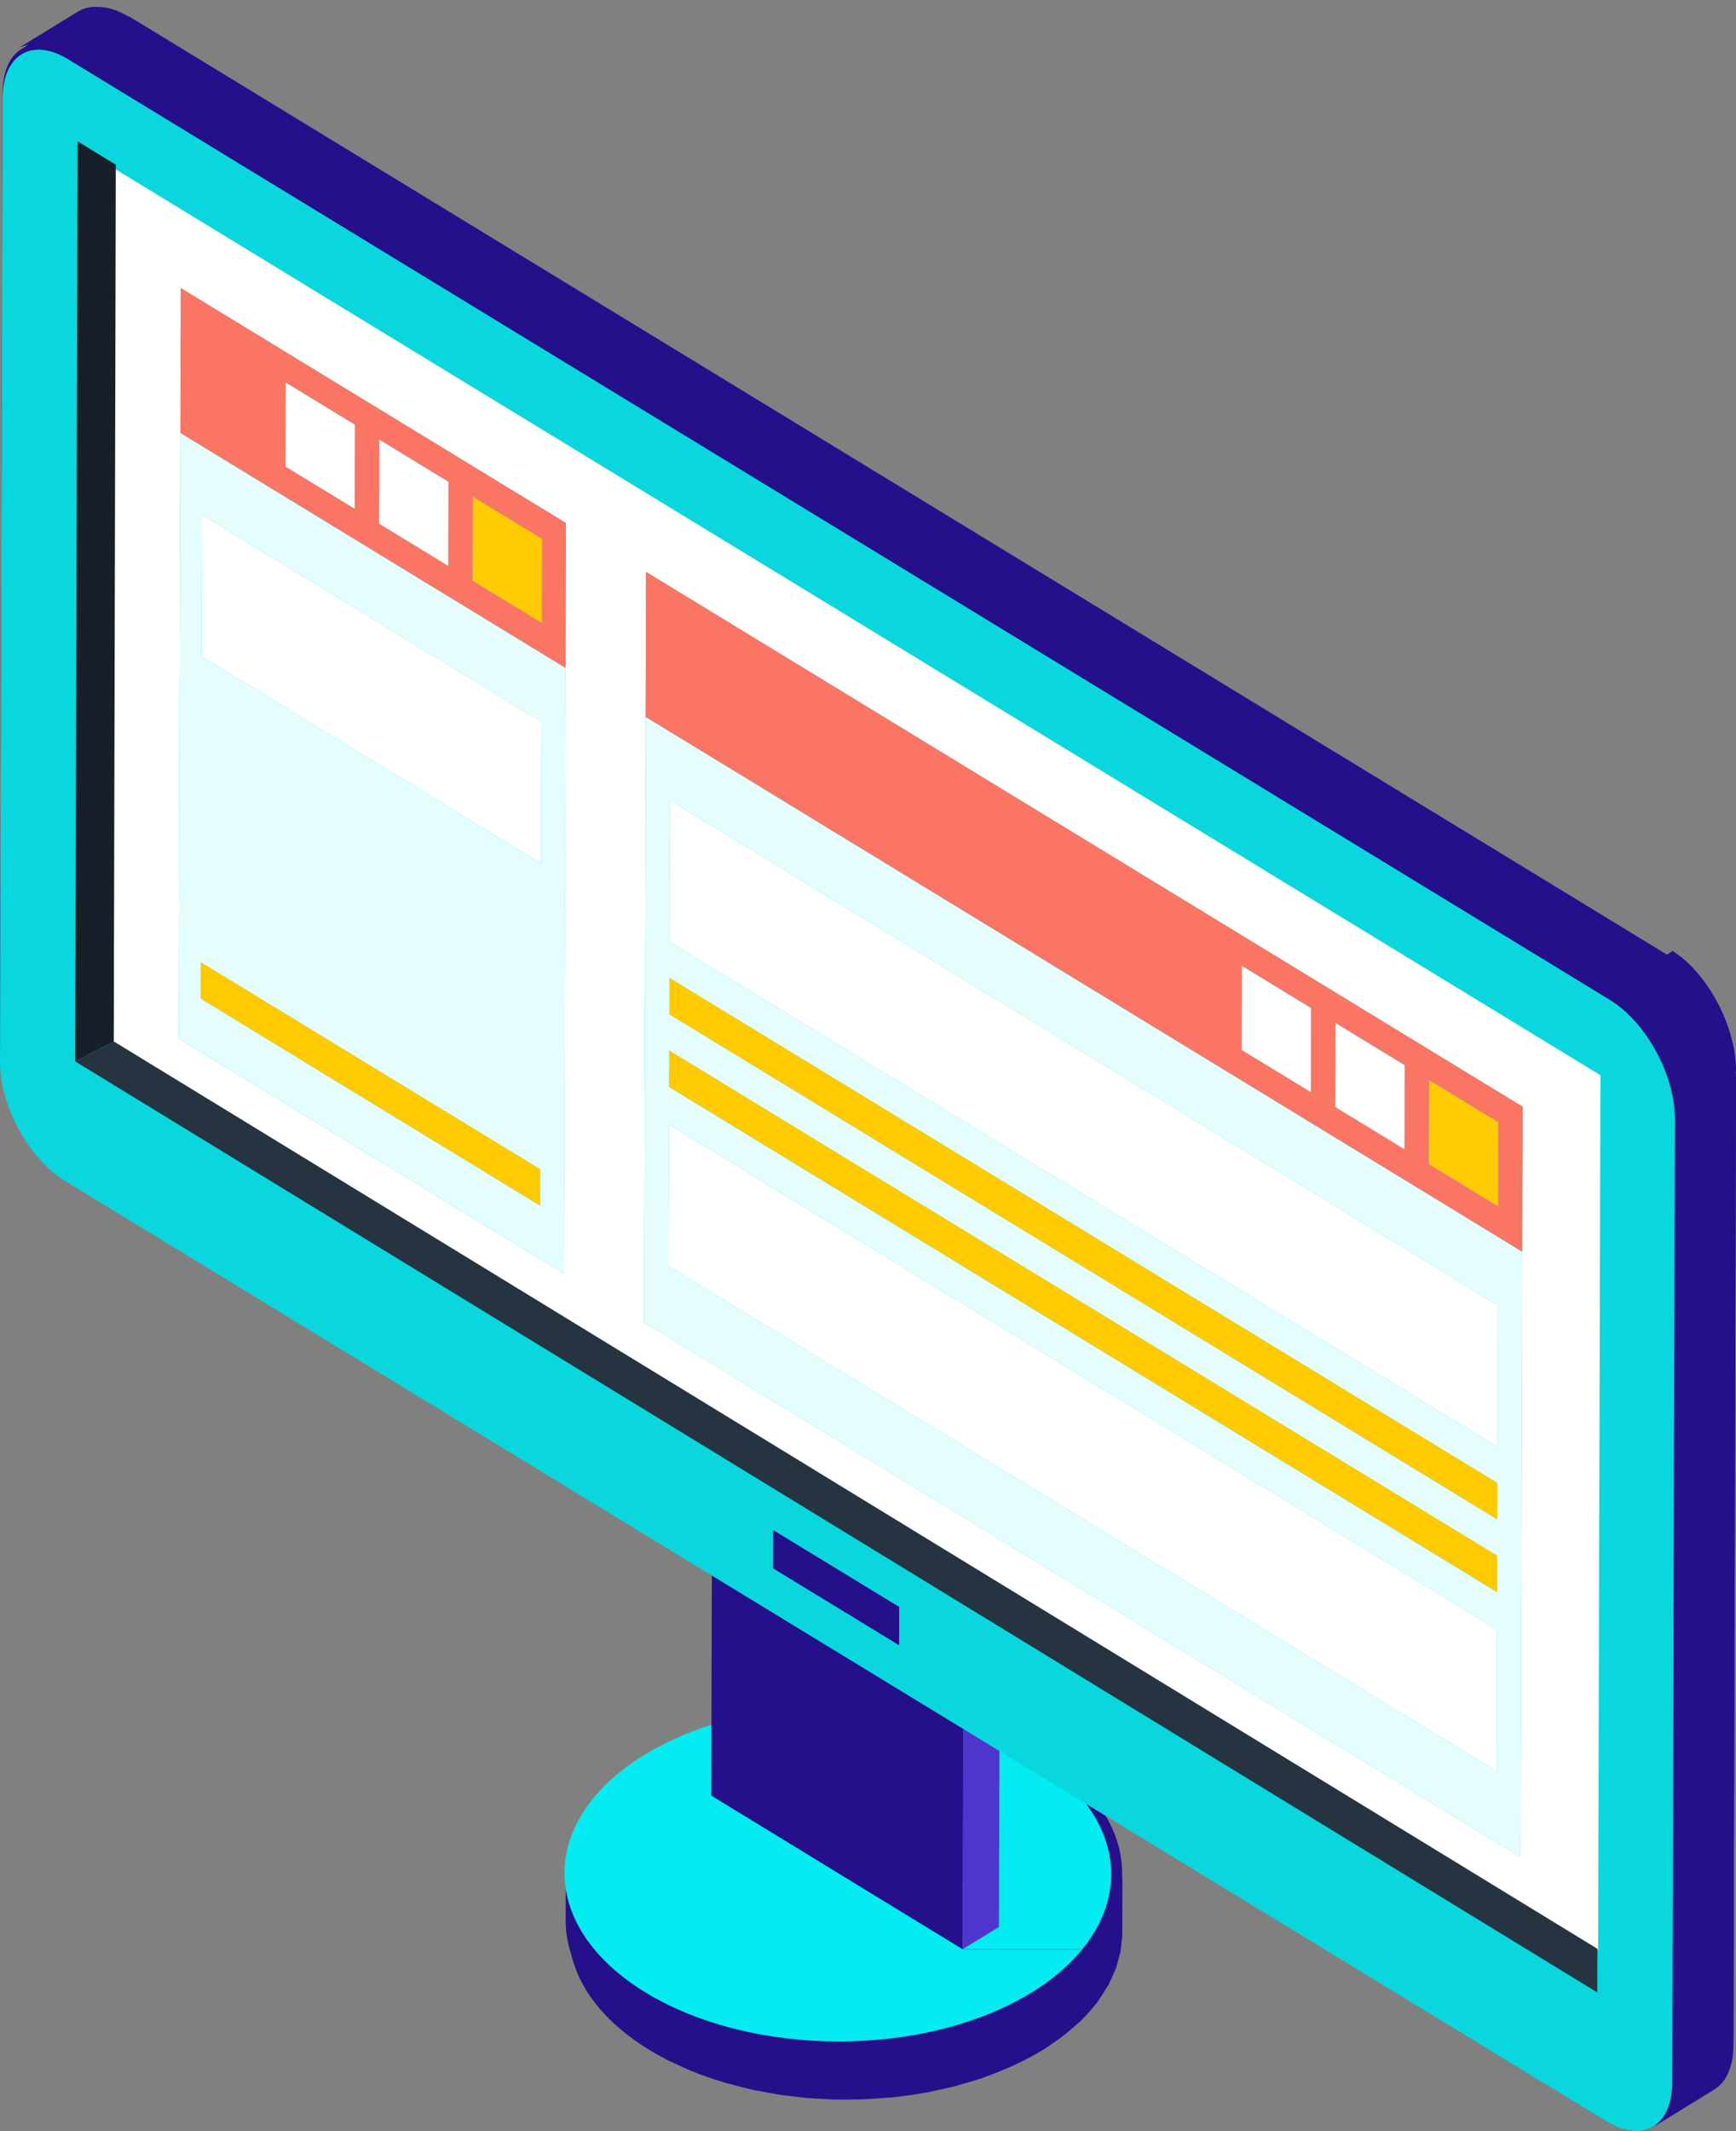<svg width="110" height="135" viewBox="0 0 110 135" xmlns="http://www.w3.org/2000/svg" xmlns:xlink="http://www.w3.org/1999/xlink"><rect x="0" y="0" width="110" height="135" fill="#808080" stroke="none"/><title>Icon</title><defs><path d="M.757 4.63c-.008 2.758 1.69 5.52 5.087 7.626 6.747 4.18 17.65 4.18 24.352 0 3.328-2.076 4.996-4.793 5.002-7.515.003-1.26.008-2.52.01-3.78-.007 2.722-1.674 5.44-5.002 7.514-6.703 4.18-17.606 4.18-24.351 0C2.455 6.372.759 3.608.765.852" id="a"/><path d="M.757 4.63c-.008 2.758 1.69 5.52 5.087 7.626 6.747 4.18 17.65 4.18 24.352 0 3.328-2.076 4.996-4.793 5.002-7.515.003-1.26.008-2.52.01-3.78-.007 2.722-1.674 5.44-5.002 7.514-6.703 4.18-17.606 4.18-24.351 0C2.455 6.372.759 3.608.765.852" id="c"/><path d="M3.993.737c-.645.398-1.291.794-1.937 1.188L.119 3.111c.758-.466 1.81-.399 2.972.309l3.874-2.372C6.29.636 5.652.441 5.087.441c-.408 0-.777.102-1.094.296" id="e"/><path d="M3.993.737c-.645.398-1.291.794-1.937 1.188L.119 3.111c.758-.466 1.81-.399 2.972.309l3.874-2.372C6.29.636 5.652.441 5.087.441c-.408 0-.777.102-1.094.296" id="g"/><path d="M3.993.737c-.645.398-1.291.794-1.937 1.188L.119 3.111c.758-.466 1.81-.399 2.972.309l3.874-2.372C6.29.636 5.652.441 5.087.441c-.408 0-.777.102-1.094.296" id="i"/><path d="M3.993.737c-.645.398-1.291.794-1.937 1.188L.119 3.111c.758-.466 1.81-.399 2.972.309l3.874-2.372C6.29.636 5.652.441 5.087.441c-.408 0-.777.102-1.094.296" id="k"/><path d="M3.993.737c-.645.398-1.291.794-1.937 1.188L.119 3.111c.758-.466 1.81-.399 2.972.309l3.874-2.372C6.29.636 5.652.441 5.087.441c-.408 0-.777.102-1.094.296" id="m"/><path d="M3.993.737c-.645.398-1.291.794-1.937 1.188L.119 3.111c.758-.466 1.81-.399 2.972.309l3.874-2.372C6.29.636 5.652.441 5.087.441c-.408 0-.777.102-1.094.296" id="o"/><path d="M3.993.737c-.645.398-1.291.794-1.937 1.188L.119 3.111c.758-.466 1.81-.399 2.972.309l3.874-2.372C6.29.636 5.652.441 5.087.441c-.408 0-.777.102-1.094.296" id="q"/><path d="M3.993.737c-.645.398-1.291.794-1.937 1.188L.119 3.111c.758-.466 1.81-.399 2.972.309l3.874-2.372C6.29.636 5.652.441 5.087.441c-.408 0-.777.102-1.094.296" id="s"/><path d="M3.993.737c-.645.398-1.291.794-1.937 1.188L.119 3.111c.758-.466 1.81-.399 2.972.309l3.874-2.372C6.29.636 5.652.441 5.087.441c-.408 0-.777.102-1.094.296" id="u"/><path d="M3.993.737c-.645.398-1.291.794-1.937 1.188L.119 3.111c.758-.466 1.81-.399 2.972.309l3.874-2.372C6.29.636 5.652.441 5.087.441c-.408 0-.777.102-1.094.296" id="w"/><path d="M1.445 2.721C1.444 4.18.955 5.205.168 5.69l.61-.375c.062-.038.143-.087.204-.126.543-.33 1.085-.664 1.628-.997l1.423-.87.204-.125C5.023 2.713 5.51 1.688 5.514.228" id="y"/><path d="M.784 2.619c2.227 1.405 4.02 4.802 4.015 7.601l3.734-2.373C8.541 5.048 6.746 1.65 4.52.245" id="A"/><path d="M.784 2.619c2.227 1.405 4.02 4.802 4.015 7.601l3.734-2.373C8.541 5.048 6.746 1.65 4.52.245" id="C"/><path d="M.784 2.619c2.227 1.405 4.02 4.802 4.015 7.601l3.734-2.373C8.541 5.048 6.746 1.65 4.52.245" id="E"/><path d="M.784 2.619c2.227 1.405 4.02 4.802 4.015 7.601l3.734-2.373C8.541 5.048 6.746 1.65 4.52.245" id="G"/><path d="M.784 2.619c2.227 1.405 4.02 4.802 4.015 7.601l3.734-2.373C8.541 5.048 6.746 1.65 4.52.245" id="I"/><path d="M.784 2.619c2.227 1.405 4.02 4.802 4.015 7.601l3.734-2.373C8.541 5.048 6.746 1.65 4.52.245" id="K"/><path d="M.784 2.619c2.227 1.405 4.02 4.802 4.015 7.601l3.734-2.373C8.541 5.048 6.746 1.65 4.52.245" id="M"/><path d="M.784 2.619c2.227 1.405 4.02 4.802 4.015 7.601l3.734-2.373C8.541 5.048 6.746 1.65 4.52.245" id="O"/><path d="M.784 2.619c2.227 1.405 4.02 4.802 4.015 7.601l3.734-2.373C8.541 5.048 6.746 1.65 4.52.245" id="Q"/><path d="M.784 2.619c2.227 1.405 4.02 4.802 4.015 7.601l3.734-2.373C8.541 5.048 6.746 1.65 4.52.245" id="S"/><path d="M.784 2.619c2.227 1.405 4.02 4.802 4.015 7.601l3.734-2.373C8.541 5.048 6.746 1.65 4.52.245" id="U"/><path d="M.784 2.619c2.227 1.405 4.02 4.802 4.015 7.601l3.734-2.373C8.541 5.048 6.746 1.65 4.52.245" id="W"/><path d="M.784 2.619c2.227 1.405 4.02 4.802 4.015 7.601l3.734-2.373C8.541 5.048 6.746 1.65 4.52.245" id="Y"/><path d="M.784 2.619c2.227 1.405 4.02 4.802 4.015 7.601l3.734-2.373C8.541 5.048 6.746 1.65 4.52.245" id="aa"/><path d="M.784 2.619c2.227 1.405 4.02 4.802 4.015 7.601l3.734-2.373C8.541 5.048 6.746 1.65 4.52.245" id="ac"/><path d="M.784 2.619c2.227 1.405 4.02 4.802 4.015 7.601l3.734-2.373C8.541 5.048 6.746 1.65 4.52.245" id="ae"/></defs><g fill="none" fill-rule="evenodd"><path d="M71.016 119.794c-.026.139-.067.28-.102.418.037-.147.078-.292.103-.442l-.001.024m-.264 1.02c-.046.136-.108.27-.163.403.057-.139.12-.28.169-.422-.003.006-.004.013-.006.02m-.435 1.016c-.064.125-.143.245-.214.367.075-.124.155-.253.22-.384-.002.007-.003.012-.006.017m-.648 1.049c-.067.094-.142.187-.214.278.075-.095.152-.192.22-.29l-.006.012m-.578.747c-.136.155-.296.304-.447.456.155-.156.318-.31.456-.47l-.01.014m-1.278 1.224c-.061.05-.12.1-.183.154.065-.054.127-.109.19-.16l-.007.006m3.268-5.66c.237-2.904-1.463-5.86-5.135-8.075-6.875-4.154-17.98-4.154-24.806-.006-3.4 2.068-5.096 4.777-5.092 7.488l-.002-.026-.01 3.75c-.007 2.74 1.72 5.484 5.182 7.575.413.247.844.482 1.285.703.15.071.308.139.462.209.26.12.515.246.782.356.03.013.065.021.095.033.61.25 1.242.469 1.888.667.05.016.096.038.147.052.144.042.295.073.44.113.364.1.73.197 1.101.282.097.022.19.053.288.074.143.03.29.051.435.078.309.062.62.12.933.172.125.02.245.048.37.066.137.021.276.03.413.05.29.036.58.07.872.101.142.015.28.037.421.05.132.01.265.011.396.022.294.02.586.035.881.049.15.006.3.022.45.025.12.004.24-.003.36-.002.321.006.64.002.96-.006.16-.002.318.005.477-.002.093-.002.185-.015.28-.02.396-.018.791-.047 1.186-.08.16-.015.32-.019.48-.035.049-.005.097-.014.146-.02a26.844 26.844 0 0 0 1.99-.292c.034-.005.068-.008.1-.015.192-.034.377-.086.565-.127.325-.069.65-.133.97-.216.231-.058.458-.127.687-.193.303-.087.607-.172.903-.27.065-.021.132-.037.196-.057.107-.037.204-.087.31-.123.471-.168.932-.35 1.38-.548.166-.073.333-.144.495-.221.572-.272 1.13-.558 1.655-.875l.214-.133c.158-.099.293-.207.443-.308.217-.147.439-.294.64-.449.173-.131.328-.269.49-.404.183-.155.372-.307.539-.466.034-.033.076-.06.109-.094.225-.218.432-.44.63-.664.04-.048.074-.093.114-.14.116-.137.236-.277.343-.418.046-.062.077-.127.121-.188.15-.212.284-.423.411-.638.054-.093.124-.179.174-.271.024-.047.038-.093.062-.14a7.67 7.67 0 0 0 .257-.573c.046-.11.108-.22.148-.33.014-.038.017-.075.03-.112.063-.182.106-.37.152-.554.03-.124.077-.243.101-.366.006-.033.004-.066.012-.098.034-.196.046-.39.063-.585.01-.124.037-.248.04-.37l.003-.153v-.008l.009-3.753c0 .17-.027.339-.04.51" fill="#250F8A"/><g transform="translate(35.086 117)"><mask id="b" fill="#fff"><use xlink:href="#a"/></mask><path d="M35.208.962l-.01 3.78-.002.161.01-3.778.002-.163" fill="#872D24" mask="url(#b)"/></g><g transform="translate(35.086 117)"><mask id="d" fill="#fff"><use xlink:href="#c"/></mask><path d="M35.206 1.125l-.01 3.779c-.01.354-.047.708-.113 1.06l.01-3.78c.066-.351.103-.706.113-1.06" fill="#250F8A" mask="url(#d)"/></g><path d="M70.18 119.183l-.01 3.782a7.33 7.33 0 0 1-.279 1.038l.01-3.78c.12-.342.213-.689.279-1.04" fill="#250F8A"/><path d="M69.901 120.224l-.01 3.78a7.742 7.742 0 0 1-.458 1.05l.01-3.78c.181-.346.334-.697.458-1.05m-.459 1.051l-.01 3.78a8.874 8.874 0 0 1-.693 1.104l.01-3.779c.265-.363.496-.73.693-1.105" fill="#250F8A"/><path d="M68.749 122.38l-.01 3.779c-.31.42-.665.833-1.067 1.232l.01-3.78c.402-.399.758-.81 1.067-1.23m-1.068 1.229l-.009 3.78a13.535 13.535 0 0 1-2.18 1.734l.01-3.78a13.504 13.504 0 0 0 2.18-1.733m-2.181 1.733l-.01 3.78-.21.133a18.918 18.918 0 0 1-3.77 1.78l.009-3.78a18.868 18.868 0 0 0 3.771-1.781c.072-.044.14-.088.21-.132" fill="#250F8A"/><path d="M61.52 127.256l-.01 3.78a23.521 23.521 0 0 1-3.26.87l.009-3.779a23.683 23.683 0 0 0 3.261-.87" fill="#250F8A"/><path d="M58.26 128.127l-.01 3.78c-.721.138-1.456.248-2.196.328l.009-3.78a25.795 25.795 0 0 0 2.196-.328" fill="#250F8A"/><path d="M56.063 128.454l-.009 3.782a28.84 28.84 0 0 1-1.91.136l.01-3.78a26.87 26.87 0 0 0 1.909-.138m-1.909.138l-.01 3.779c-.588.023-1.177.025-1.765.01l.01-3.78c.588.017 1.177.013 1.765-.009" fill="#250F8A"/><path d="M52.39 128.601l-.01 3.78a29.918 29.918 0 0 1-1.697-.096l.01-3.78c.563.048 1.13.08 1.696.096m-1.696-.097l-.01 3.781c-.561-.05-1.12-.119-1.674-.203l.01-3.78c.554.084 1.113.152 1.674.202" fill="#250F8A"/><path d="M49.019 128.302l-.01 3.78a25.652 25.652 0 0 1-1.707-.319l.008-3.778c.563.124 1.132.229 1.709.317" fill="#250F8A"/><path d="M47.311 127.984l-.01 3.779a23.981 23.981 0 0 1-1.795-.472l.01-3.779c.587.179 1.186.335 1.795.472m-1.796-.472l-.01 3.78a21.98 21.98 0 0 1-2.09-.758l.009-3.78c.675.286 1.373.539 2.091.758m-2.091-.758l-.01 3.78a18.316 18.316 0 0 1-2.483-1.278c-3.399-2.105-5.095-4.868-5.089-7.628l.01-3.777c-.007 2.757 1.69 5.52 5.088 7.624a18.1 18.1 0 0 0 2.484 1.279" fill="#250F8A"/><path d="M61 123.477h7.583c3.254-3.982 2.166-8.965-3.278-12.291-3.753-2.295-8.783-3.317-13.67-3.075l-6.567 5.63 15.931 9.736z" fill="#02ECF1"/><path d="M61 123.477l-15.932-9.736 6.567-5.63c-3.955.195-7.816 1.214-10.832 3.07-6.741 4.149-6.705 10.875.087 15.027 6.785 4.148 17.754 4.148 24.495 0 1.337-.82 2.394-1.747 3.198-2.73h-7.584z" fill="#02ECF1"/><path fill="#4F34CE" d="M61.112 80.959l2.299-1.415-.114 42.52L61 123.477z"/><path fill="#263543" d="M45.182 71.218l2.298-1.413 15.931 9.738-2.299 1.415z"/><path fill="#250F8A" d="M61.112 80.959l-.113 42.518-15.93-9.736.113-42.522z"/><path d="M1.966 2.859c.006 0 .01-.001.014-.003-.095.023-.176.07-.265.104.084-.03.161-.08.251-.101m1.464.13l.005.001c-.087-.03-.166-.037-.252-.058.084.02.162.028.247.057m-.757-.171h.012c-.1-.008-.19.012-.285.013.091-.001.176-.021.273-.013m103.042 130.72c.029-.07.048-.155.072-.23-.038.116-.063.25-.11.354.017-.036.023-.085.038-.124m-.204.398c-.07.118-.13.249-.213.348.082-.1.144-.23.213-.348m4.478-65.954a7.273 7.273 0 0 0-.053-.561c-.003-.035-.01-.068-.016-.102a1.643 1.643 0 0 1-.014-.084c-.015-.09-.026-.18-.043-.27a7.261 7.261 0 0 0-.089-.406 7.18 7.18 0 0 0-.094-.359l-.001-.006-.004-.012a11.033 11.033 0 0 0-.356-1.03l-.014-.033a13.025 13.025 0 0 0-.451-.96l-.044-.079a1.448 1.448 0 0 0-.026-.046 9.295 9.295 0 0 0-.331-.565 10.261 10.261 0 0 0-.255-.384l-.026-.036a9.096 9.096 0 0 0-.658-.842l-.011-.009c-.17-.193-.352-.36-.533-.53-.082-.081-.161-.171-.247-.247a6.28 6.28 0 0 0-.839-.617L8.136 1.05A4.809 4.809 0 0 0 7.46.703C7.418.686 7.377.675 7.334.659 7.309.65 7.284.641 7.259.63 7.21.616 7.161.593 7.114.58a3.802 3.802 0 0 0-.556-.116L6.527.461h-.024a2.512 2.512 0 0 0-.409-.004 1.37 1.37 0 0 0-.269.041l-.029.006c-.038.01-.078.015-.116.026a2.313 2.313 0 0 0-.385.156c-.034.018-.066.038-.098.057-.638.393-1.277.784-1.914 1.179L1.368 3.1c.002-.003.005-.003.007-.004C.631 3.549.168 4.52.164 5.906L0 67.108c-.005 1.972.93 4.236 2.287 5.887.552.674 1.168 1.26 1.83 1.661l97.747 59.756c.601.367 1.169.55 1.685.583a2.017 2.017 0 0 0 1.525-.518c-.09.081-.171.178-.272.239.19-.12.383-.236.574-.354l.192-.116 1.531-.944 1.341-.825.193-.119c.74-.455 1.199-1.424 1.202-2.803L110 68.351c0-.122-.004-.245-.01-.37" fill="#250F8A"/><g transform="translate(.948)"><mask id="f" fill="#fff"><use xlink:href="#e"/></mask><path d="M.12 3.11L3.991.738c.033-.018.066-.038.1-.054L.218 3.055a1.583 1.583 0 0 0-.099.056" fill="#1A242E" mask="url(#f)"/></g><g transform="translate(.948)"><mask id="h" fill="#fff"><use xlink:href="#g"/></mask><path d="M.217 3.055L4.091.683A1.71 1.71 0 0 1 4.283.59L.41 2.967a2.262 2.262 0 0 0-.192.088" fill="#1B252F" mask="url(#h)"/></g><g transform="translate(.948)"><mask id="j" fill="#fff"><use xlink:href="#i"/></mask><path d="M.41 2.966L4.283.591c.064-.026.131-.048.198-.066L.607 2.898a1.731 1.731 0 0 0-.197.068" fill="#1C2631" mask="url(#j)"/></g><g transform="translate(.948)"><mask id="l" fill="#fff"><use xlink:href="#k"/></mask><path d="M.607 2.898L4.48.525a1.4 1.4 0 0 1 .206-.048L.812 2.85c-.07.014-.138.028-.205.048" fill="#1D2732" mask="url(#l)"/></g><g transform="translate(.948)"><mask id="n" fill="#fff"><use xlink:href="#m"/></mask><path d="M.812 2.85L4.686.477A2.84 2.84 0 0 1 4.9.449L1.027 2.822a2.259 2.259 0 0 0-.215.028" fill="#1D2934" mask="url(#n)"/></g><g transform="translate(.948)"><mask id="p" fill="#fff"><use xlink:href="#o"/></mask><path d="M1.027 2.823L4.9.449a2.55 2.55 0 0 1 .226-.008L1.254 2.815c-.078 0-.152.001-.227.008" fill="#1E2A35" mask="url(#p)"/></g><g transform="translate(.948)"><mask id="r" fill="#fff"><use xlink:href="#q"/></mask><path d="M1.253 2.815L5.126.442c.08 0 .16.008.243.014L1.495 2.831a3.012 3.012 0 0 0-.242-.016" fill="#1F2B37" mask="url(#r)"/></g><g transform="translate(.948)"><mask id="t" fill="#fff"><use xlink:href="#s"/></mask><path d="M1.495 2.83L5.368.458c.087.01.176.023.264.04L1.758 2.871a3.799 3.799 0 0 0-.263-.04" fill="#202C38" mask="url(#t)"/></g><g transform="translate(.948)"><mask id="v" fill="#fff"><use xlink:href="#u"/></mask><path d="M1.759 2.87L5.633.499c.099.02.197.045.298.074L2.057 2.947c-.1-.03-.2-.053-.298-.076" fill="#212D3A" mask="url(#v)"/></g><g transform="translate(.948)"><mask id="x" fill="#fff"><use xlink:href="#w"/></mask><use fill="#250F8A" xlink:href="#w"/><path d="M2.057 2.947L5.931.573c.115.035.231.076.35.124L2.407 3.072a4.416 4.416 0 0 0-.35-.125" fill="#250F8A" mask="url(#x)"/></g><path d="M3.356 3.071L7.229.698c.158.064.317.14.48.232L3.835 3.303a4.23 4.23 0 0 0-.479-.232" fill="#250F8A"/><path d="M3.836 3.303L7.708.93c.07.036.136.075.207.119L4.039 3.42c-.068-.04-.135-.083-.203-.118" fill="#250F8A"/><g transform="translate(104.31 129)"><mask id="z" fill="#fff"><use xlink:href="#y"/></mask><path d="M1.446 2.721L5.514.228c-.003 1.46-.491 2.485-1.277 2.968L.169 5.688c.786-.483 1.275-1.51 1.277-2.967" fill="#250F8A" mask="url(#z)"/></g><path d="M106.17 70.508l3.828-2.35-.162 61.04-3.83 2.35zM4.349 3.386l3.828-2.348 97.71 59.594-3.83 2.35z" fill="#250F8A"/><g transform="translate(101.466 60)"><mask id="B" fill="#fff"><use xlink:href="#A"/></mask><path d="M.784 2.618L4.52.245c.565.356 1.102.841 1.59 1.413L2.373 4.032a7.113 7.113 0 0 0-1.59-1.414" fill="#23313E" mask="url(#B)"/></g><g transform="translate(101.466 60)"><mask id="D" fill="#fff"><use xlink:href="#C"/></mask><path d="M2.374 4.031L6.108 1.66c.135.155.264.317.39.487L2.761 4.519a8.649 8.649 0 0 0-.388-.488" fill="#22303D" mask="url(#D)"/></g><g transform="translate(101.466 60)"><mask id="F" fill="#fff"><use xlink:href="#E"/></mask><path d="M2.762 4.52l3.735-2.374c.1.133.197.27.291.41L3.052 4.932a8.828 8.828 0 0 0-.29-.412" fill="#222E3B" mask="url(#F)"/></g><g transform="translate(101.466 60)"><mask id="H" fill="#fff"><use xlink:href="#G"/></mask><path d="M3.052 4.93l3.736-2.372c.082.12.16.244.238.372L3.29 5.303c-.077-.125-.157-.25-.239-.372" fill="#212D3A" mask="url(#H)"/></g><g transform="translate(101.466 60)"><mask id="J" fill="#fff"><use xlink:href="#I"/></mask><path d="M3.292 5.303L7.026 2.93c.07.116.14.233.206.35L3.498 5.656a12.314 12.314 0 0 0-.206-.352" fill="#202C38" mask="url(#J)"/></g><g transform="translate(101.466 60)"><mask id="L" fill="#fff"><use xlink:href="#K"/></mask><path d="M3.497 5.655L7.232 3.28c.064.114.125.227.185.343L3.68 5.997a9.049 9.049 0 0 0-.183-.342" fill="#1F2B37" mask="url(#L)"/></g><g transform="translate(101.466 60)"><mask id="N" fill="#fff"><use xlink:href="#M"/></mask><path d="M3.68 5.997l3.736-2.373c.058.11.113.223.166.336L3.847 6.332a8.373 8.373 0 0 0-.166-.335" fill="#1E2A35" mask="url(#N)"/></g><g transform="translate(101.466 60)"><mask id="P" fill="#fff"><use xlink:href="#O"/></mask><path d="M3.846 6.332L7.582 3.96c.051.11.102.219.15.33L3.998 6.666a8.962 8.962 0 0 0-.152-.333" fill="#1D2934" mask="url(#P)"/></g><g transform="translate(101.466 60)"><mask id="R" fill="#fff"><use xlink:href="#Q"/></mask><path d="M3.997 6.665L7.73 4.291c.05.11.095.222.14.333L4.134 6.997c-.044-.11-.09-.221-.138-.332" fill="#1D2732" mask="url(#R)"/></g><g transform="translate(101.466 60)"><mask id="T" fill="#fff"><use xlink:href="#S"/></mask><path d="M4.135 6.997L7.87 4.624c.045.112.087.225.128.339L4.26 7.337a8.695 8.695 0 0 0-.126-.34" fill="#1C2631" mask="url(#T)"/></g><g transform="translate(101.466 60)"><mask id="V" fill="#fff"><use xlink:href="#U"/></mask><path d="M4.26 7.337l3.738-2.375c.04.115.078.23.115.344L4.378 7.681a6.64 6.64 0 0 0-.117-.344" fill="#1B252F" mask="url(#V)"/></g><g transform="translate(101.466 60)"><mask id="X" fill="#fff"><use xlink:href="#W"/></mask><path d="M4.377 7.68l3.736-2.374c.038.119.073.238.105.356L4.482 8.037a6.956 6.956 0 0 0-.105-.356" fill="#1A242E" mask="url(#X)"/></g><g transform="translate(101.466 60)"><mask id="Z" fill="#fff"><use xlink:href="#Y"/></mask><path d="M4.483 8.036l3.735-2.373a7.7 7.7 0 0 1 .097.377L4.58 8.414a8.58 8.58 0 0 0-.097-.378" fill="#19232C" mask="url(#Z)"/></g><g transform="translate(101.466 60)"><mask id="ab" fill="#fff"><use xlink:href="#aa"/></mask><path d="M4.58 8.414l3.734-2.373c.033.136.061.272.087.408L4.665 8.823c-.024-.136-.055-.272-.085-.409" fill="#18222B" mask="url(#ab)"/></g><g transform="translate(101.466 60)"><mask id="ad" fill="#fff"><use xlink:href="#ac"/></mask><path d="M4.665 8.823L8.4 6.449c.029.154.053.306.072.46L4.738 9.282a8.582 8.582 0 0 0-.073-.46" fill="#182029" mask="url(#ad)"/></g><g transform="translate(101.466 60)"><mask id="af" fill="#fff"><use xlink:href="#ae"/></mask><use fill="#250F8A" xlink:href="#ae"/><path d="M4.737 9.282L8.472 6.91c.024.19.041.379.052.568L4.79 9.85a7.567 7.567 0 0 0-.052-.568" fill="#250F8A" mask="url(#af)"/></g><path d="M106.254 69.85l3.736-2.373c.006.124.008.246.008.37l-3.734 2.372c0-.12-.004-.245-.01-.369" fill="#250F8A"/><path d="M102.012 63.342c2.283 1.391 4.121 4.756 4.114 7.526l-.164 61.04c-.008 2.77-1.858 3.884-4.14 2.492L4.113 74.805C1.832 73.414-.007 70.048 0 67.278l.164-61.04C.17 3.47 2.023 2.354 4.304 3.747l97.708 59.595z" fill="#0AD7DD"/><path d="M101.41 68.113L7.297 10.71l-.13 55.443 94.095 57.381.148-55.421zm-60.5-22.701l.025-9.185 55.547 33.88-.025 9.184-55.547-33.88zM11.432 27.433l.025-9.184 24.399 14.88-.024 9.186-.104 38.36-24.4-14.885.104-38.357zm29.373 56.335l.104-38.356L96.456 79.29l-.104 38.358-55.547-33.88z" fill="#FFF"/><path d="M56.978 101.796l-7.996-4.876-.007 2.424 7.996 4.877z" fill="#250F8A"/><path d="M35.855 33.13L11.456 18.248l-.023 9.184L35.83 42.315l.024-9.186zm-5.907 3.657l.015-5.321 4.383 2.674-.015 5.32-4.383-2.673zm-5.93-3.616l.014-5.322 4.384 2.673-.014 5.322-4.383-2.673zm-5.93-3.618l.014-5.32 4.384 2.672-.014 5.321-4.383-2.673z" fill="#FA7564"/><path d="M35.831 42.315L11.432 27.433 11.33 65.79l24.399 14.884.103-38.359zm-23.048-.742l.024-8.959 21.507 13.12-.023 8.956-21.508-13.117zm-.059 21.688l.008-2.298 21.506 13.116-.006 2.3L12.724 63.26zM96.456 79.29L40.908 45.411l-.104 38.358 55.548 33.88.104-38.359zm-54.03-19.639l.024-8.956 52.454 31.993-.024 8.958L42.426 59.65zm-.013 4.6l.006-2.3 52.455 31.994-.007 2.298L42.413 64.25zm-.012 4.604l.007-2.299L94.86 98.55l-.006 2.3L42.4 68.856zm-.03 11.342l.023-8.96 52.455 31.994-.024 8.958L42.37 80.197z" fill="#E5FDFD"/><path d="M96.48 70.106l-55.547-33.88-.025 9.185 55.548 33.88.025-9.185zm-5.943 3.636l.015-5.32 4.383 2.673-.014 5.32-4.384-2.673zm-5.93-3.616l.015-5.321 4.383 2.674-.015 5.32-4.382-2.673zm-5.93-3.617l.015-5.322 4.383 2.674-.015 5.32-4.382-2.672z" fill="#FA7564"/><path d="M94.935 71.095l-4.383-2.673-.015 5.32 4.384 2.673z" fill="#FFCA00"/><path d="M89.005 67.479l-4.383-2.673-.015 5.32 4.383 2.672zm-5.931-3.619l-4.383-2.673-.014 5.323 4.383 2.671z" fill="#FFF"/><path d="M34.346 34.14l-4.383-2.673-.015 5.32 4.383 2.672z" fill="#FFCA00"/><path d="M28.416 30.523l-4.383-2.673-.015 5.322 4.383 2.672zm-5.93-3.617l-4.384-2.673-.014 5.32 4.383 2.674zm11.829 18.828L12.807 32.615l-.024 8.96L34.29 54.69zm60.589 36.954L42.45 50.696l-.025 8.956L94.88 91.646zm-.054 20.542L42.393 71.239l-.024 8.959 52.454 31.991z" fill="#FFF"/><path d="M34.238 74.08L12.732 60.962l-.007 2.3 21.507 13.116zm60.636 19.865L42.42 61.952l-.008 2.3 52.455 31.99zm-.014 4.605L42.408 66.555l-.006 2.298 52.455 31.995z" fill="#FFCA00"/><path fill="#172029" d="M7.208 65.97l-2.445 1.266.155-58.282 2.42 1.48z"/><path fill="#263442" d="M101.218 123.449l-.007 2.767-96.449-58.98 2.446-1.267z"/></g></svg>